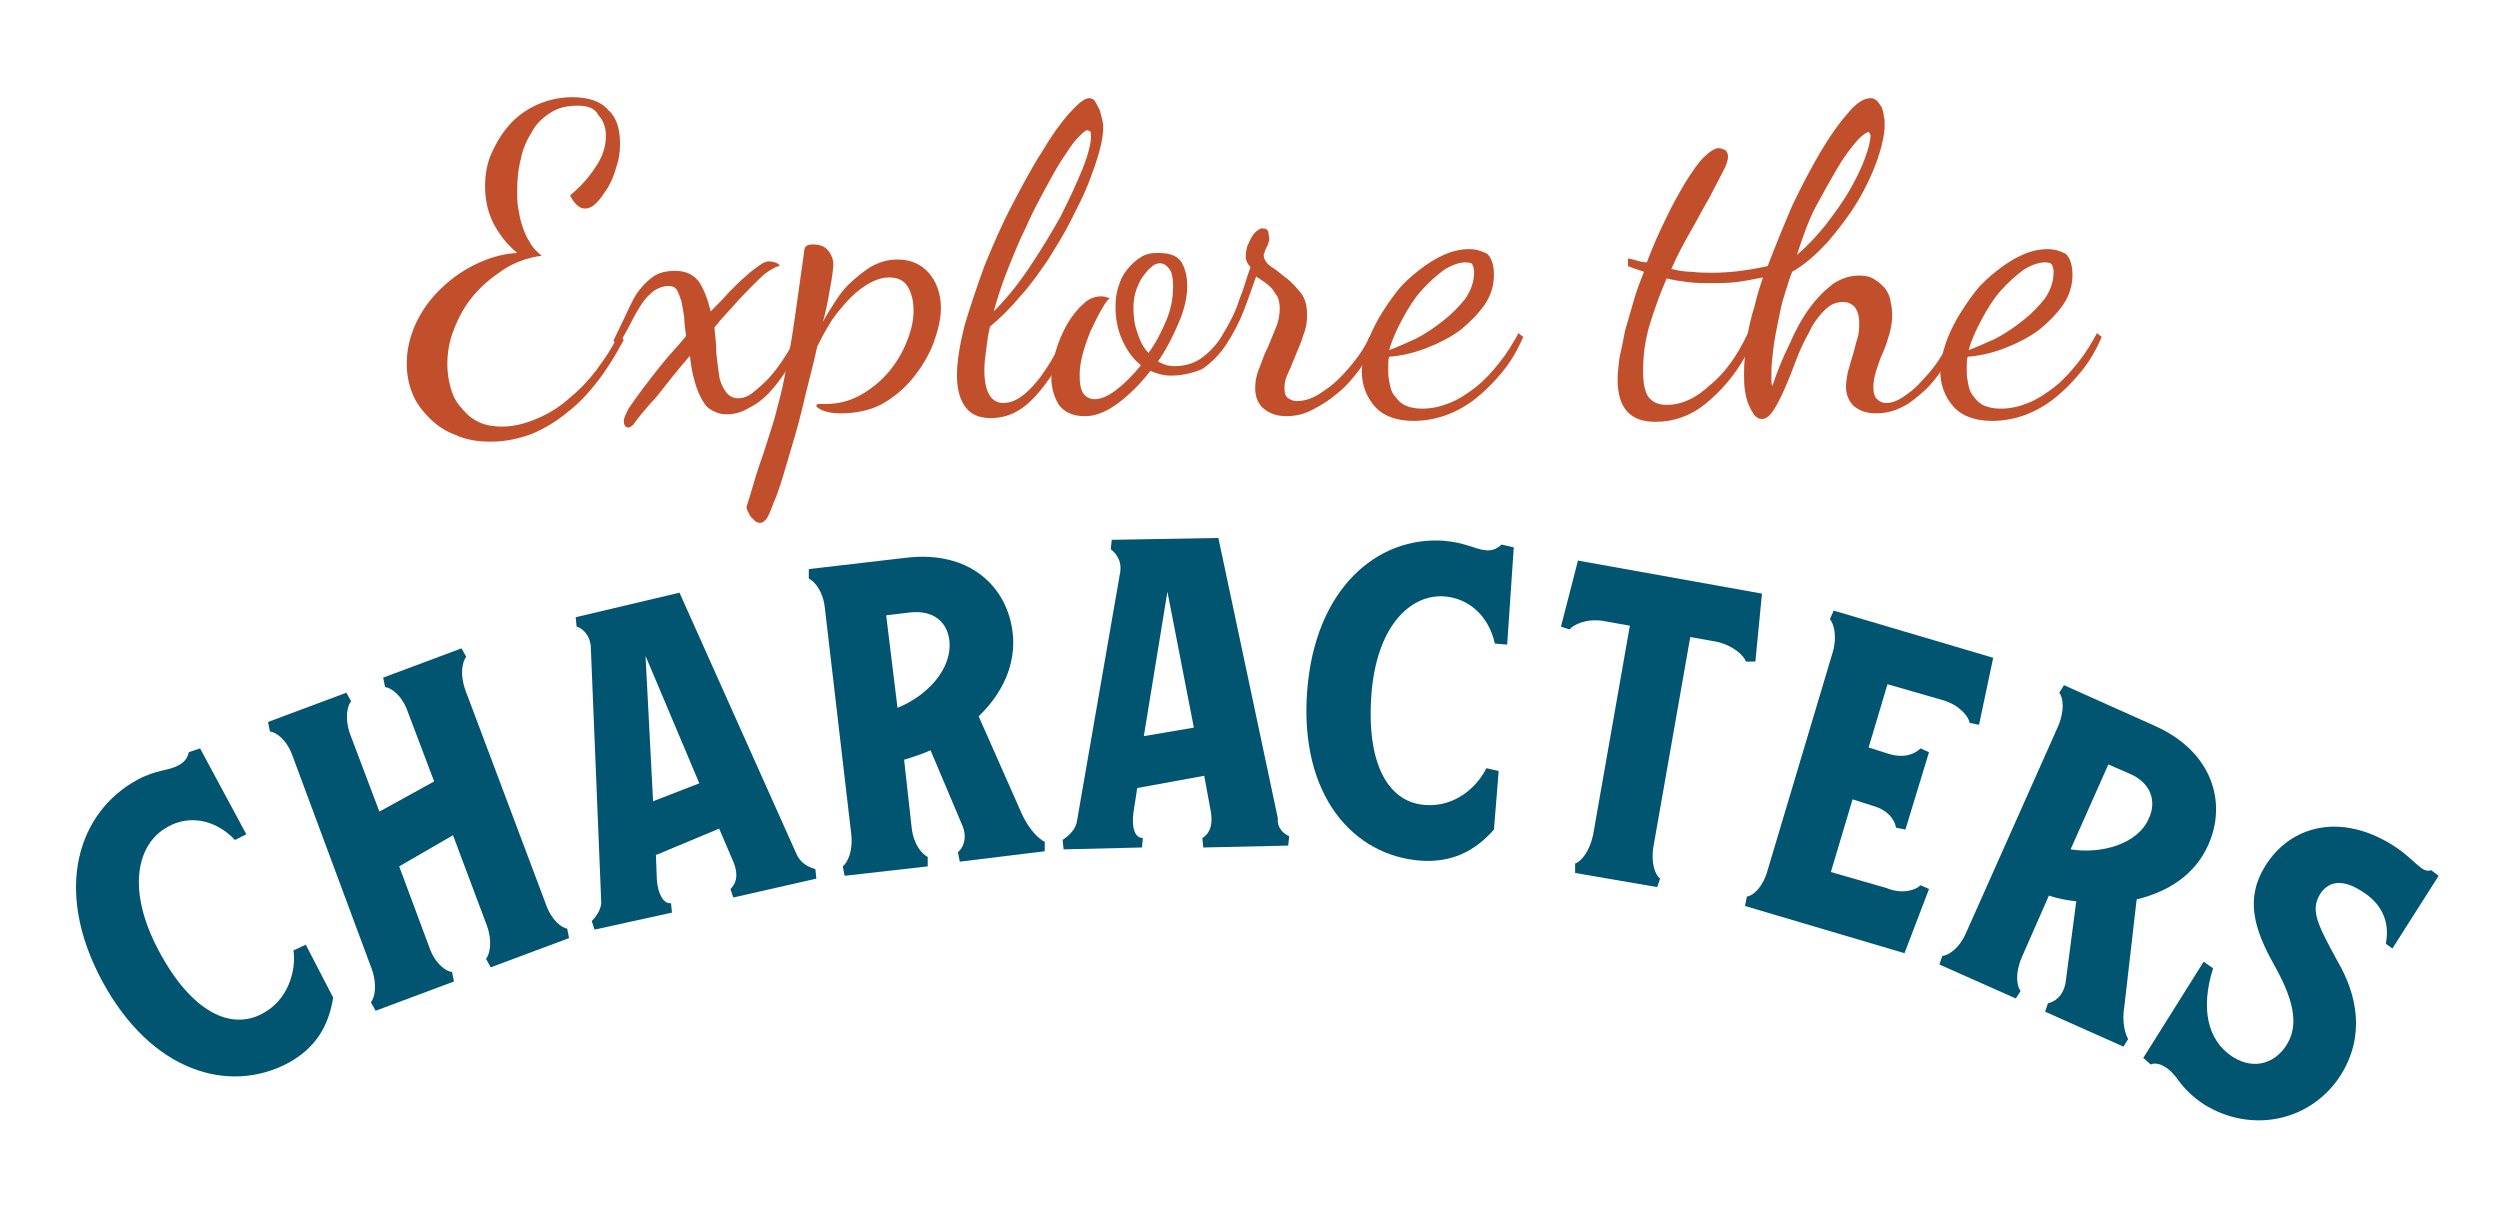 <?xml version="1.0" encoding="utf-8"?>
<!-- Generator: Adobe Illustrator 21.0.2, SVG Export Plug-In . SVG Version: 6.00 Build 0)  -->
<svg version="1.1" id="Layer_1" xmlns="http://www.w3.org/2000/svg" xmlns:xlink="http://www.w3.org/1999/xlink" x="0px" y="0px"
	 viewBox="0 0 264.9 127.7" style="enable-background:new 0 0 264.9 127.7;" xml:space="preserve">
<style type="text/css">
	.st0{fill:#C14F2C;}
	.st1{fill:#025571;}
</style>
<g>
	<g>
		<path class="st0" d="M61.2,11.2c-1.1,0-2,0.2-2.8,0.7c-0.8,0.5-1.5,1.1-2,2c-0.5,0.8-1,1.8-1.2,2.9c-0.3,1.1-0.4,2.3-0.4,3.5
			c0,0.5,0,1.1,0.1,1.7c0.1,0.6,0.2,1.2,0.4,1.8c0.2,0.6,0.4,1.2,0.8,1.8c0.3,0.6,0.8,1.1,1.3,1.5c-1.5,0.2-2.9,0.7-4.1,1.5
			c-1.2,0.8-2.3,1.7-3.2,2.8c-0.9,1.1-1.5,2.2-2,3.5c-0.5,1.2-0.7,2.5-0.7,3.7c0,0.8,0.1,1.5,0.3,2.3c0.2,0.8,0.5,1.5,1,2.1
			s1,1.2,1.8,1.6c0.7,0.4,1.6,0.6,2.7,0.6c1.2,0,2.4-0.3,3.6-0.8c1.2-0.5,2.4-1.2,3.4-2.1c1.1-0.9,2.1-1.9,3-3.1
			c0.9-1.2,1.7-2.4,2.3-3.7l0.6,0.5c-0.8,1.5-1.7,3-2.7,4.3c-1,1.3-2.1,2.5-3.3,3.4c-1.2,1-2.4,1.7-3.8,2.3
			c-1.4,0.5-2.8,0.8-4.3,0.8c-1.4,0-2.6-0.2-3.7-0.7c-1.1-0.4-2-1-2.8-1.8c-0.8-0.8-1.4-1.6-1.8-2.6c-0.4-1-0.6-2-0.6-3.2
			c0-1.4,0.3-2.7,0.9-4.1c0.6-1.3,1.4-2.5,2.5-3.6c1.1-1.1,2.3-2,3.7-2.7c1.4-0.7,2.9-1.2,4.6-1.3c-1.2-1-2-2.1-2.6-3.3
			c-0.6-1.3-0.8-2.5-0.8-3.8c0-1.2,0.2-2.4,0.7-3.5c0.5-1.1,1.1-2.1,1.9-3c0.8-0.9,1.8-1.6,2.9-2.1c1.1-0.5,2.4-0.8,3.7-0.8
			c1.7,0,3,0.4,3.8,1.3c0.9,0.8,1.3,2,1.3,3.6c0,0.8-0.1,1.7-0.4,2.5c-0.2,0.8-0.5,1.5-0.9,2.2c-0.4,0.6-0.8,1.2-1.2,1.6
			c-0.4,0.4-0.8,0.6-1.2,0.6c-0.3,0-0.6-0.1-0.9-0.4c-0.3-0.3-0.5-0.6-0.7-1c1.1-0.9,2-1.9,2.7-3c0.7-1,1.1-2.1,1.1-3.3
			c0-0.9-0.3-1.7-0.8-2.2C63,11.4,62.2,11.2,61.2,11.2z"/>
		<path class="st0" d="M67.1,45c-0.2,0.2-0.4,0.3-0.5,0.3c-0.3,0-0.5-0.2-0.5-0.7c0-0.3,0.2-0.7,0.5-1.3c0.4-0.6,0.9-1.3,1.5-2.1
			c0.6-0.8,1.3-1.7,2.1-2.7c0.8-1,1.7-1.9,2.5-2.9c-0.1-0.7-0.2-1.4-0.2-2c-0.1-0.6-0.2-1.2-0.3-1.7c-0.2-0.5-0.3-0.9-0.5-1.2
			c-0.2-0.3-0.5-0.4-0.9-0.4c-0.5,0-1,0.2-1.5,0.5c-0.5,0.4-0.9,0.8-1.3,1.4c-0.4,0.6-0.8,1.3-1.2,2.1c-0.4,0.8-0.9,1.6-1.3,2.4
			L65,36.1c0.4-0.8,0.8-1.7,1.2-2.5c0.4-0.9,0.8-1.7,1.2-2.4c0.5-0.7,1-1.3,1.7-1.8c0.6-0.5,1.5-0.7,2.4-0.7c1.2,0,2,0.4,2.6,1.2
			c0.5,0.8,0.9,1.8,1.2,3.1c0.7-0.7,1.4-1.4,2-2.1c0.6-0.6,1.2-1.2,1.8-1.7c0.5-0.5,1-0.8,1.4-1.1s0.7-0.4,0.9-0.4
			c0.2,0,0.4,0,0.7,0.1c0.3,0.1,0.5,0.2,0.5,0.4c-0.3,0-0.6,0.2-1.1,0.5c-0.5,0.3-1,0.8-1.6,1.4c-0.6,0.6-1.3,1.3-2,2.1
			c-0.7,0.8-1.5,1.6-2.2,2.5c0.1,0.9,0.2,1.8,0.2,2.7c0.1,0.9,0.2,1.7,0.3,2.4s0.4,1.3,0.7,1.7c0.3,0.4,0.7,0.7,1.3,0.7
			s1.1-0.2,1.7-0.7c0.6-0.5,1.2-1,1.8-1.7c0.6-0.7,1.1-1.4,1.6-2.2c0.5-0.8,0.9-1.5,1.2-2.2l0.5,0.5c-0.3,1-0.8,1.9-1.4,2.9
			c-0.6,1-1.2,1.8-1.9,2.6c-0.7,0.8-1.5,1.4-2.3,1.8c-0.8,0.5-1.6,0.7-2.4,0.7c-0.7,0-1.2-0.2-1.7-0.5c-0.5-0.3-0.8-0.8-1.1-1.4
			c-0.3-0.6-0.5-1.2-0.7-2c-0.2-0.7-0.3-1.5-0.4-2.3c-1.3,1.5-2.4,2.9-3.5,4.3C68.4,43.3,67.6,44.3,67.1,45z"/>
		<path class="st0" d="M89.1,43.8c-0.8,0-1.4-0.1-1.9-0.3c-0.5-0.2-0.7-0.4-0.7-0.5c0-0.1,0.1-0.2,0.3-0.2c0.2,0,0.5,0,0.8,0
			c1.2,0,2.4-0.3,3.5-0.9c1.1-0.6,2.1-1.4,2.9-2.3c0.8-0.9,1.5-2,2-3.2c0.5-1.2,0.8-2.3,0.8-3.5c0-1-0.2-1.8-0.6-2.5
			c-0.4-0.7-1.1-1-2-1c-0.8,0-1.6,0.3-2.4,0.8c-0.8,0.5-1.5,1.1-2.2,1.9c-0.7,0.8-1.3,1.5-1.8,2.4c-0.5,0.8-0.9,1.6-1.2,2.2
			c-0.5,2.3-1.1,4.4-1.6,6.6c-0.5,2.1-1.1,4-1.6,5.7s-0.9,3.1-1.4,4.2c-0.4,1.1-0.7,1.8-1,2c-0.2,0.2-0.3,0.2-0.5,0.2
			c-0.2,0-0.4-0.1-0.5-0.2c-0.2-0.2-0.3-0.3-0.5-0.5c-0.1-0.2-0.2-0.4-0.3-0.6c-0.1-0.2-0.1-0.3-0.1-0.4c0.4-1.2,0.7-2.3,1-3.3
			c0.3-1,0.7-2,1-3c0.3-1,0.7-2.1,1-3.2c0.3-1.2,0.7-2.5,1-4.1c0.3-1.6,0.7-3.5,1-5.6c0.3-2.2,0.7-4.8,1.1-7.8
			c0-0.3,0.1-0.5,0.2-0.6c0.1-0.1,0.3-0.2,0.7-0.2c0.8,0,1.3,0.2,1.7,0.7c0.3,0.4,0.5,0.9,0.5,1.4c0,0.4-0.1,1.2-0.3,2.3
			c-0.2,1.1-0.4,2.4-0.8,3.8c0.4-0.8,0.9-1.5,1.4-2.3c0.5-0.8,1.1-1.5,1.8-2.1c0.7-0.6,1.4-1.2,2.2-1.6c0.8-0.4,1.6-0.6,2.5-0.6
			c1.4,0,2.5,0.5,3.3,1.4c0.8,0.9,1.3,2.2,1.3,3.7c0,1.2-0.3,2.4-0.8,3.8c-0.5,1.3-1.3,2.6-2.2,3.7c-0.9,1.1-2.1,2.1-3.4,2.8
			C92.1,43.5,90.6,43.8,89.1,43.8z"/>
		<path class="st0" d="M116.9,13.4c0,0.7-0.1,1.5-0.4,2.6c-0.3,1.1-0.7,2.2-1.2,3.5c-0.5,1.3-1.2,2.6-1.9,4
			c-0.7,1.4-1.6,2.8-2.4,4.1c-0.9,1.3-1.8,2.6-2.9,3.8c-1,1.2-2.1,2.3-3.2,3.2c-0.2,0.8-0.3,1.6-0.4,2.4c-0.1,0.8-0.2,1.5-0.2,2.2
			c0,2.3,0.7,3.5,2,3.5c0.6,0,1.2-0.2,1.8-0.6c0.6-0.4,1.2-1,1.7-1.6c0.6-0.7,1.1-1.5,1.6-2.3c0.5-0.9,1-1.7,1.4-2.6l0.7,0.4
			c-1.2,2.6-2.5,4.6-3.9,6.1c-1.4,1.5-2.9,2.2-4.6,2.2c-1.3,0-2.2-0.4-2.8-1.3c-0.6-0.9-0.8-2-0.8-3.3c0-1.4,0.3-3.2,0.8-5.2
			c0.6-2,1.3-4.1,2.1-6.3c0.9-2.2,1.8-4.3,2.9-6.4c1.1-2.1,2.1-4,3.2-5.7c1-1.7,2-3.1,2.9-4.1c0.9-1,1.6-1.6,2.1-1.6
			c0.2,0,0.5,0.1,0.6,0.3s0.3,0.5,0.5,0.9c0.1,0.3,0.2,0.7,0.3,1.1C116.8,12.8,116.9,13.1,116.9,13.4z M115.2,13.8
			c-0.2,0-0.5,0.3-1,0.8c-0.5,0.5-1,1.3-1.6,2.2c-0.6,0.9-1.2,2-1.9,3.3c-0.7,1.3-1.4,2.6-2,4c-0.7,1.4-1.3,2.9-1.9,4.4
			c-0.6,1.5-1.1,3-1.5,4.5c1.3-1.3,2.6-2.9,3.8-4.7c1.2-1.8,2.3-3.6,3.3-5.4c0.9-1.8,1.7-3.5,2.3-5c0.6-1.5,0.9-2.7,0.9-3.4
			c0-0.3,0-0.5-0.1-0.6C115.3,13.8,115.2,13.8,115.2,13.8z"/>
		<path class="st0" d="M124.1,39.8c-0.8,0-1.5-0.2-2.2-0.5c-1.1,1.4-2.2,2.5-3.4,3.4c-1.2,0.9-2.4,1.4-3.5,1.4
			c-1.3,0-2.2-0.4-2.8-1.2c-0.5-0.8-0.8-1.8-0.8-2.9c0-0.9,0.2-1.9,0.5-2.9c0.3-1,0.7-1.9,1.2-2.8c0.5-0.8,1-1.5,1.7-2.1
			c0.6-0.6,1.3-0.8,1.9-0.8c0.3,0,0.6,0.1,0.9,0.2c-0.3,0.2-0.6,0.7-1,1.4c-0.4,0.7-0.7,1.4-1.1,2.2c-0.3,0.8-0.6,1.6-0.8,2.4
			c-0.2,0.8-0.3,1.5-0.3,2.1c0,0.9,0.1,1.6,0.4,2c0.3,0.4,0.7,0.6,1.2,0.6c0.6,0,1.4-0.3,2.3-1c0.9-0.7,1.7-1.5,2.6-2.6
			c-0.9-0.7-1.5-1.6-2-2.7c-0.5-1.1-0.7-2.3-0.7-3.5c0-0.8,0.1-1.5,0.3-2.1c0.2-0.7,0.5-1.3,0.9-1.8c0.4-0.5,0.8-0.9,1.4-1.3
			s1.2-0.5,1.9-0.5c1.2,0,2.1,0.3,2.5,1c0.4,0.7,0.6,1.5,0.6,2.5c0,1.2-0.3,2.5-0.9,3.9c-0.6,1.4-1.3,2.8-2.2,4.1
			c0.5,0.3,1.1,0.5,1.7,0.5c1.2,0,2.2-0.3,3.1-1c0.9-0.7,1.6-1.5,2.2-2.6c0.6-1,1.2-2.1,1.6-3.4c0.5-1.2,0.8-2.4,1.2-3.5
			c-0.3-0.3-0.5-0.7-0.5-1.1c0-0.5,0.1-0.9,0.2-1.2c0.2-0.4,0.3-0.7,0.5-1c0.2-0.3,0.4-0.5,0.6-0.6c0.2-0.2,0.4-0.2,0.5-0.2
			c0.3,0,0.5,0.1,0.6,0.4c0,0.3,0.1,0.5,0.1,0.7c0,0.1,0,0.2-0.1,0.4c0,0.2-0.1,0.3-0.2,0.5s-0.1,0.3-0.2,0.5c0,0.2-0.1,0.2-0.1,0.3
			c0,0.4,0.2,0.8,0.7,1.2c0.5,0.3,1,0.7,1.6,1.2c0.6,0.4,1.1,1,1.6,1.6c0.5,0.6,0.7,1.4,0.7,2.4c0,0.7-0.1,1.4-0.4,2.1
			c-0.2,0.7-0.5,1.4-0.8,2.1c-0.3,0.7-0.5,1.3-0.8,1.9s-0.4,1.1-0.4,1.6c0,0.5,0.1,0.9,0.4,1.1s0.6,0.3,0.9,0.3
			c0.7,0,1.5-0.2,2.3-0.7c0.8-0.5,1.5-1,2.2-1.7c0.7-0.7,1.3-1.4,1.9-2.2c0.6-0.8,1-1.5,1.3-2.2l0.6,0.5c-0.4,1-1,1.9-1.6,2.9
			c-0.7,0.9-1.4,1.8-2.3,2.5c-0.8,0.7-1.7,1.3-2.7,1.8c-0.9,0.5-1.9,0.7-2.8,0.7c-1,0-1.8-0.3-2.4-0.8c-0.6-0.5-0.9-1.3-0.9-2.1
			c0-0.7,0.1-1.4,0.4-2.1c0.3-0.7,0.5-1.5,0.9-2.2c0.3-0.7,0.6-1.5,0.9-2.2c0.3-0.7,0.4-1.4,0.4-2c0-0.5-0.1-0.9-0.2-1.2
			c-0.2-0.3-0.4-0.6-0.6-0.9c-0.3-0.3-0.5-0.5-0.8-0.7c-0.3-0.2-0.6-0.4-0.9-0.6c-0.4,1.1-0.8,2.3-1.3,3.6c-0.5,1.3-1.1,2.4-1.8,3.5
			c-0.7,1.1-1.6,2-2.6,2.7C126.7,39.4,125.5,39.8,124.1,39.8z M120.1,32.6c0,0.9,0.1,1.8,0.4,2.6c0.3,0.9,0.6,1.6,1.2,2.2
			c0.8-1.1,1.4-2.3,1.9-3.5c0.5-1.2,0.7-2.4,0.7-3.5c0-0.9-0.1-1.5-0.4-1.9c-0.3-0.4-0.6-0.6-1-0.6c-0.3,0-0.6,0.1-0.9,0.4
			c-0.3,0.2-0.6,0.6-0.9,1c-0.3,0.4-0.5,0.9-0.7,1.4C120.2,31.3,120.1,31.9,120.1,32.6z"/>
		<path class="st0" d="M158.3,29.1c0,1.1-0.3,2.2-1,3.2c-0.7,1-1.6,1.9-2.6,2.7c-1.1,0.8-2.3,1.4-3.6,1.9c-1.3,0.5-2.6,0.8-3.9,0.9
			c-0.1,0.3-0.1,0.6-0.1,0.9c0,0.3,0,0.5,0,0.8c0,0.5,0.1,0.9,0.2,1.4c0.1,0.5,0.3,0.9,0.6,1.2c0.3,0.4,0.6,0.7,1.1,0.9
			c0.5,0.2,1,0.3,1.7,0.3c1,0,1.9-0.2,2.9-0.6c1-0.4,1.9-1,2.8-1.7c0.9-0.7,1.7-1.6,2.5-2.6c0.8-1,1.4-2,2-3.1l0.5,0.4
			c-0.6,1.4-1.3,2.6-2.2,3.7c-0.9,1.1-1.8,2-2.8,2.8c-1,0.8-2.1,1.4-3.2,1.8c-1.1,0.4-2.3,0.6-3.4,0.6c-1.8,0-3.2-0.5-4.1-1.5
			c-0.9-1-1.4-2.3-1.4-3.7c0-0.9,0.2-1.9,0.5-2.8c0.3-1,0.8-2,1.3-2.9c0.6-1,1.2-1.9,1.9-2.8c0.7-0.9,1.5-1.6,2.4-2.3
			c0.9-0.7,1.7-1.2,2.6-1.6c0.9-0.4,1.8-0.6,2.7-0.6c0.7,0,1.3,0.2,1.9,0.5C158,27.3,158.3,28,158.3,29.1z M155.3,27.8
			c-0.7,0-1.5,0.3-2.3,0.8c-0.8,0.6-1.6,1.3-2.4,2.2c-0.8,0.9-1.4,1.9-2,3c-0.6,1.1-1.1,2.2-1.4,3.3c0.8-0.3,1.7-0.7,2.8-1.2
			c1-0.5,2-1.2,2.9-1.9s1.7-1.5,2.4-2.4c0.6-0.9,0.9-1.8,0.9-2.8c0-0.3-0.1-0.6-0.2-0.8C156,27.9,155.7,27.8,155.3,27.8z"/>
		<path class="st0" d="M177.1,28.5c0.8,0.2,1.5,0.3,2.2,0.3c0.7,0.1,1.4,0.1,2.2,0.1c1.6,0,3.5-0.2,5.8-0.7c0.8-2.1,1.7-4.3,2.6-6.4
			c1-2.1,2-4,3-5.7c1-1.7,2-3.1,2.9-4.1c0.9-1.1,1.7-1.6,2.4-1.6c0.3,0,0.5,0.1,0.7,0.3c0.2,0.2,0.3,0.4,0.5,0.7
			c0.1,0.3,0.2,0.6,0.2,0.9c0.1,0.3,0.1,0.6,0.1,0.9c0,1.1-0.3,2.3-0.8,3.8c-0.5,1.4-1.2,2.9-2.1,4.4c-0.9,1.5-2,2.9-3.1,4.2
			c-1.2,1.3-2.4,2.4-3.8,3.2c-0.3,0.7-0.5,1.5-0.8,2.4c-0.3,0.9-0.5,1.9-0.7,2.9c-0.2,1-0.4,2-0.5,2.9c-0.1,0.9-0.2,1.7-0.2,2.3
			c0,0.3,0,0.6,0,0.9c0,0.2,0,0.5,0.1,0.7c0.5-1.5,1.1-3,1.8-4.4c0.6-1.4,1.3-2.7,2.1-3.8c0.8-1.1,1.6-1.9,2.5-2.6
			c0.9-0.6,1.8-0.9,2.8-0.9c0.6,0,1.2,0.1,1.6,0.4c0.4,0.2,0.8,0.6,1.1,0.9c0.3,0.4,0.5,0.8,0.6,1.3c0.1,0.5,0.2,1,0.2,1.5
			c0,0.7-0.1,1.4-0.3,2.1c-0.2,0.7-0.4,1.3-0.7,2c-0.3,0.6-0.5,1.3-0.7,1.9c-0.2,0.6-0.3,1.2-0.3,1.7c0,0.6,0.1,1,0.4,1.3
			c0.3,0.3,0.6,0.4,1,0.4c0.5,0,1.1-0.2,1.7-0.6c0.6-0.4,1.3-0.9,1.9-1.6c0.6-0.6,1.3-1.4,1.9-2.3c0.6-0.9,1.1-1.8,1.6-2.8l0.6,0.5
			c-0.5,1.1-1,2.1-1.7,3.1s-1.3,1.8-2.1,2.5c-0.8,0.7-1.5,1.3-2.4,1.7c-0.8,0.4-1.7,0.6-2.6,0.6c-1.1,0-1.8-0.3-2.4-0.8
			c-0.5-0.5-0.8-1.2-0.8-2c0-0.5,0.1-1,0.2-1.6c0.2-0.6,0.3-1.1,0.5-1.7c0.2-0.6,0.3-1.2,0.5-1.8c0.2-0.6,0.2-1.2,0.2-1.7
			c0-0.8-0.2-1.3-0.5-1.7c-0.3-0.3-0.7-0.5-1.2-0.5c-0.8,0-1.4,0.3-2,0.9c-0.6,0.6-1.2,1.4-1.6,2.3c-0.5,0.9-1,1.9-1.4,3
			c-0.4,1.1-0.8,2.1-1.2,3c-0.4,0.9-0.8,1.7-1.2,2.3c-0.4,0.6-0.8,0.9-1.2,0.9c-0.3,0-0.5-0.1-0.8-0.4c-0.2-0.3-0.4-0.6-0.6-1.1
			c-0.2-0.4-0.3-0.9-0.4-1.5c-0.1-0.6-0.1-1.1-0.1-1.7c0-0.5,0-1.2,0.1-1.9c-1.1,2-2.6,3.7-4.2,5s-3.4,1.9-5.3,1.9
			c-2.7,0-4-1.5-4-4.5c0-0.7,0.1-1.4,0.2-2.3c0.2-0.9,0.4-1.8,0.6-2.9c0.3-1,0.6-2.1,0.9-3.1c0.3-1.1,0.7-2.1,1.1-3.1
			c-0.3-0.1-0.6-0.2-0.9-0.3c-0.3-0.1-0.5-0.2-0.8-0.3v-0.8c0.2,0,0.5,0.1,0.9,0.2c0.3,0.1,0.7,0.2,1.1,0.2c0.6-1.6,1.3-3.2,2-4.6
			c0.7-1.5,1.4-2.7,2.1-3.9c0.7-1.1,1.3-2,1.9-2.6c0.6-0.6,1.2-1,1.6-1c0.2,0,0.5,0.1,0.7,0.2c0.2,0.2,0.3,0.4,0.3,0.7
			c0,0.4-0.2,1-0.6,1.7c-0.4,0.8-0.9,1.7-1.4,2.7c-0.6,1-1.2,2.2-1.9,3.4C178.4,25.8,177.7,27.1,177.1,28.5z M185.2,35.3
			c0.2-1,0.4-1.9,0.7-2.8c0.2-0.9,0.5-1.9,0.9-3.1c-1.1,0.2-2,0.4-2.9,0.5s-1.8,0.1-2.6,0.1c-0.8,0-1.6,0-2.4-0.1
			c-0.8-0.1-1.5-0.2-2.3-0.4c-0.7,1.6-1.3,3.3-1.8,4.9c-0.5,1.7-0.7,3.3-0.7,4.9c0,1.3,0.2,2.3,0.6,2.8s1,0.8,1.9,0.8
			c1.6,0,3.1-0.7,4.6-2.1C182.7,39.6,184.1,37.7,185.2,35.3z M198,14c-0.2,0-0.7,0.3-1.3,1c-0.6,0.7-1.3,1.6-2,2.8s-1.5,2.6-2.3,4.1
			s-1.4,3.3-2,5.1c1-0.8,2-1.9,3-3.1c0.9-1.2,1.8-2.4,2.5-3.6c0.7-1.2,1.3-2.4,1.7-3.5c0.4-1.1,0.6-1.9,0.6-2.5
			C198.1,14.2,198.1,14,198,14z"/>
		<path class="st0" d="M219.6,29.1c0,1.1-0.3,2.2-1,3.2c-0.7,1-1.6,1.9-2.6,2.7c-1.1,0.8-2.3,1.4-3.6,1.9c-1.3,0.5-2.6,0.8-3.9,0.9
			c-0.1,0.3-0.1,0.6-0.1,0.9c0,0.3,0,0.5,0,0.8c0,0.5,0.1,0.9,0.2,1.4c0.1,0.5,0.3,0.9,0.6,1.2c0.3,0.4,0.6,0.7,1.1,0.9
			c0.5,0.2,1,0.3,1.7,0.3c1,0,1.9-0.2,2.9-0.6c1-0.4,1.9-1,2.8-1.7c0.9-0.7,1.7-1.6,2.5-2.6c0.8-1,1.4-2,2-3.1l0.5,0.4
			c-0.6,1.4-1.3,2.6-2.2,3.7c-0.9,1.1-1.8,2-2.8,2.8c-1,0.8-2.1,1.4-3.2,1.8c-1.1,0.4-2.3,0.6-3.4,0.6c-1.8,0-3.2-0.5-4.1-1.5
			c-0.9-1-1.4-2.3-1.4-3.7c0-0.9,0.2-1.9,0.5-2.8c0.3-1,0.8-2,1.3-2.9c0.6-1,1.2-1.9,1.9-2.8c0.7-0.9,1.5-1.6,2.4-2.3
			c0.9-0.7,1.7-1.2,2.6-1.6c0.9-0.4,1.8-0.6,2.7-0.6c0.7,0,1.3,0.2,1.9,0.5C219.3,27.3,219.6,28,219.6,29.1z M216.7,27.8
			c-0.7,0-1.5,0.3-2.3,0.8c-0.8,0.6-1.6,1.3-2.4,2.2c-0.8,0.9-1.4,1.9-2,3c-0.6,1.1-1.1,2.2-1.4,3.3c0.8-0.3,1.7-0.7,2.8-1.2
			c1-0.5,2-1.2,2.9-1.9s1.7-1.5,2.4-2.4c0.6-0.9,0.9-1.8,0.9-2.8c0-0.3-0.1-0.6-0.2-0.8C217.3,27.9,217.1,27.8,216.7,27.8z"/>
	</g>
	<g>
		<path class="st1" d="M32.4,100.1l2.9,5.6c-0.5,3.2-2,5.4-4.7,6.9c-6.3,3.4-14.6,1-19.8-8.7C5.6,94.2,8.3,86,14.6,82.6
			c2.1-1.1,3.2-0.9,4.3-1.5c0.6-0.3,1-0.8,1.1-1.4l1.2-0.4l4.9,9.1L24.9,89c-2.2-2.3-5-2.6-7.1-1.4c-3.2,1.7-4.5,6.5-1,13.1
			s7.7,8.5,11,6.7c2.7-1.4,3.6-4.5,3.3-6.7L32.4,100.1z"/>
		<path class="st1" d="M60.1,98.4l0.2,1l-8.3,3.1l-0.5-0.9c0.4-0.5,0.7-1.8,0.1-3.5l-3.6-9.6l-5.7,3.3l3.2,8.6
			c0.6,1.7,1.7,2.5,2.4,2.6l0.2,1l-8.3,3.1l-0.5-0.9c0.4-0.5,0.7-1.8,0.1-3.5L31,80.1c-0.6-1.7-1.7-2.5-2.4-2.6l-0.2-1l8.3-3.1
			l0.5,0.9c-0.4,0.5-0.7,1.8-0.1,3.5l3.1,8.2l5.8-3.2l-2.8-7.4c-0.6-1.7-1.7-2.5-2.4-2.6l-0.2-1l8.3-3.1l0.5,0.9
			c-0.4,0.5-0.7,1.8-0.1,3.5l8.5,22.6C58.4,97.5,59.5,98.3,60.1,98.4z"/>
		<path class="st1" d="M86.4,92.1l0.1,1l-8.8,2l-0.3-0.9c0.4-0.4,1-1.2,0.3-2.9l-1.5-3.5l-6.7,2.8l0.1,2.6c0.1,1.5,0.7,2.6,1.5,2.5
			l0.1,1L63,98.5l-0.3-0.9c0.3-0.3,1.1-1.2,1-2.2l-1.1-26.9c-0.1-1.3-1-2-1.5-2.1l-0.1-1l11-2.6l12.4,27.7
			C84.9,91.6,85.8,91.9,86.4,92.1z M74.1,83l-5.7-13.5l0.8,15.4L74.1,83z"/>
		<path class="st1" d="M110.7,89.2l0,1l-9,1.1l-0.2-1c0.5-0.4,1.1-1.5,0.4-3l-3.3-7.8c-0.9,0.4-1.8,0.7-2.8,1l0.8,7.2
			c0.2,1.8,1.1,2.8,1.7,3.1l0,1l-8.8,1l-0.2-1c0.5-0.4,1.1-1.6,0.9-3.4l-2.8-24c-0.2-1.8-1.1-2.8-1.7-3.1l0-1L96,59.1
			c6.7-0.8,10.7,3,11.3,7.9c0.4,3.4-1.1,6.5-3.6,8.9l4.6,10.4C109.1,88,110.1,88.9,110.7,89.2z M95.1,75c3-1.2,5.8-4,5.5-7.1
			c-0.2-1.9-1.6-3.3-4.2-3l-2.5,0.3L95.1,75z"/>
		<path class="st1" d="M136.6,88.6l-0.1,1l-9,0.2l-0.1-1c0.5-0.3,1.2-1,0.9-2.8l-0.7-3.8l-7.1,1.3l-0.4,2.6c-0.2,1.5,0.1,2.7,1,2.7
			l-0.1,1l-8.3,0.2l-0.1-1c0.4-0.3,1.3-0.9,1.5-1.9l4.6-26.5c0.2-1.3-0.6-2.1-1-2.4l0.1-1l11.3-0.2l6.3,29.7
			C135.3,87.8,136.1,88.4,136.6,88.6z M126.5,77.1l-2.8-14.4L121.2,78L126.5,77.1z"/>
		<path class="st1" d="M158.8,81.7l-0.5,6.2c-2.1,2.4-4.6,3.5-7.7,3.3c-7.2-0.5-12.9-6.9-12.1-17.9c0.8-10.9,7.4-16.5,14.5-16
			c2.3,0.2,3.3,0.9,4.4,1c0.7,0.1,1.3-0.2,1.7-0.6l1.3,0.3l-0.7,10.3l-1.3-0.1c-0.7-3.1-2.9-4.8-5.3-5c-3.6-0.3-7.3,3.1-7.8,10.6
			c-0.5,7.5,2,11.3,5.8,11.5c3.1,0.2,5.4-1.9,6.4-3.9L158.8,81.7z"/>
		<path class="st1" d="M185,70.1c-0.2-0.6-1.3-1.7-3.1-2.1l-2.8-0.5l-3.9,22.2c-0.3,1.8,0.2,3,0.7,3.4l-0.3,0.9l-8.7-1.5l0-1
			c0.6-0.2,1.5-1.2,1.9-3l3.9-22.2l-2.8-0.5c-1.8-0.3-3.2,0.4-3.6,0.9l-0.9-0.3l1.8-7l19.5,3.5l-0.7,7.2L185,70.1z"/>
		<path class="st1" d="M203.5,93.8l0.9,0.4l-2.6,6.8l-16.9-5l0.2-1c0.7-0.1,1.7-1,2.2-2.8l6.9-23.1c0.5-1.7,0.1-3-0.3-3.5l0.4-0.9
			l16.9,5l-1.5,7.1l-1-0.2c-0.1-0.7-1.1-1.9-2.8-2.4l-5.9-1.7l-2,6.7l2.2,0.7c1.7,0.5,2.8-0.1,3.3-0.6l0.9,0.4l-2.5,8.2l-1-0.2
			c-0.1-0.7-0.7-1.8-2.4-2.3l-2.2-0.7l-2.3,7.7l5.9,1.7C201.6,94.8,203,94.3,203.5,93.8z"/>
		<path class="st1" d="M225.5,110.1l-0.5,0.8l-8.3-3.7l0.3-0.9c0.6-0.1,1.7-0.7,1.9-2.4l1.1-8.4c-1-0.1-2-0.3-2.9-0.6l-2.9,6.6
			c-0.7,1.7-0.5,3-0.1,3.5l-0.5,0.8l-8.1-3.6l0.3-0.9c0.7-0.1,1.8-0.8,2.5-2.4l9.8-22c0.7-1.7,0.5-3,0.1-3.5l0.5-0.8l9.6,4.3
			c6.1,2.7,7.7,8.1,5.7,12.6c-1.4,3.2-4.3,5-7.6,5.8l-1.3,11.3C224.8,108.3,225.2,109.6,225.5,110.1z M219.4,90
			c3.2,0.5,7.1-0.5,8.3-3.3c0.8-1.7,0.3-3.7-2-4.7l-2.3-1L219.4,90z"/>
		<path class="st1" d="M248.1,113.8c-3.1,5-9.5,6.4-14.6,3.2c-1.2-0.8-2.1-1.7-2.8-2.7c-1.1-1.5-2.3-1.8-2.8-1.5l-0.8-0.7l6.4-10.2
			l1,0.7c-1.3,4.1-0.7,7.6,2.1,9.4c2.4,1.5,4.6,0.5,5.7-1.3c1.4-2.2,0.6-5-1.3-8.4c-2.2-3.9-3.1-7.1-1-10.5
			c2.7-4.4,8.1-5.7,13.6-2.2c1.3,0.8,2.3,1.9,3,2.4c0.4,0.3,0.8,0.3,1,0.2l0.8,0.6l-4.9,7.7l-0.7-0.5c0.5-2.5-0.6-4.4-2.6-5.6
			c-2.2-1.4-3.6-0.9-4.4,0.4c-1,1.7-0.2,3.2,1.8,6.9C249.8,105.4,250.6,109.7,248.1,113.8z"/>
	</g>
</g>
</svg>

